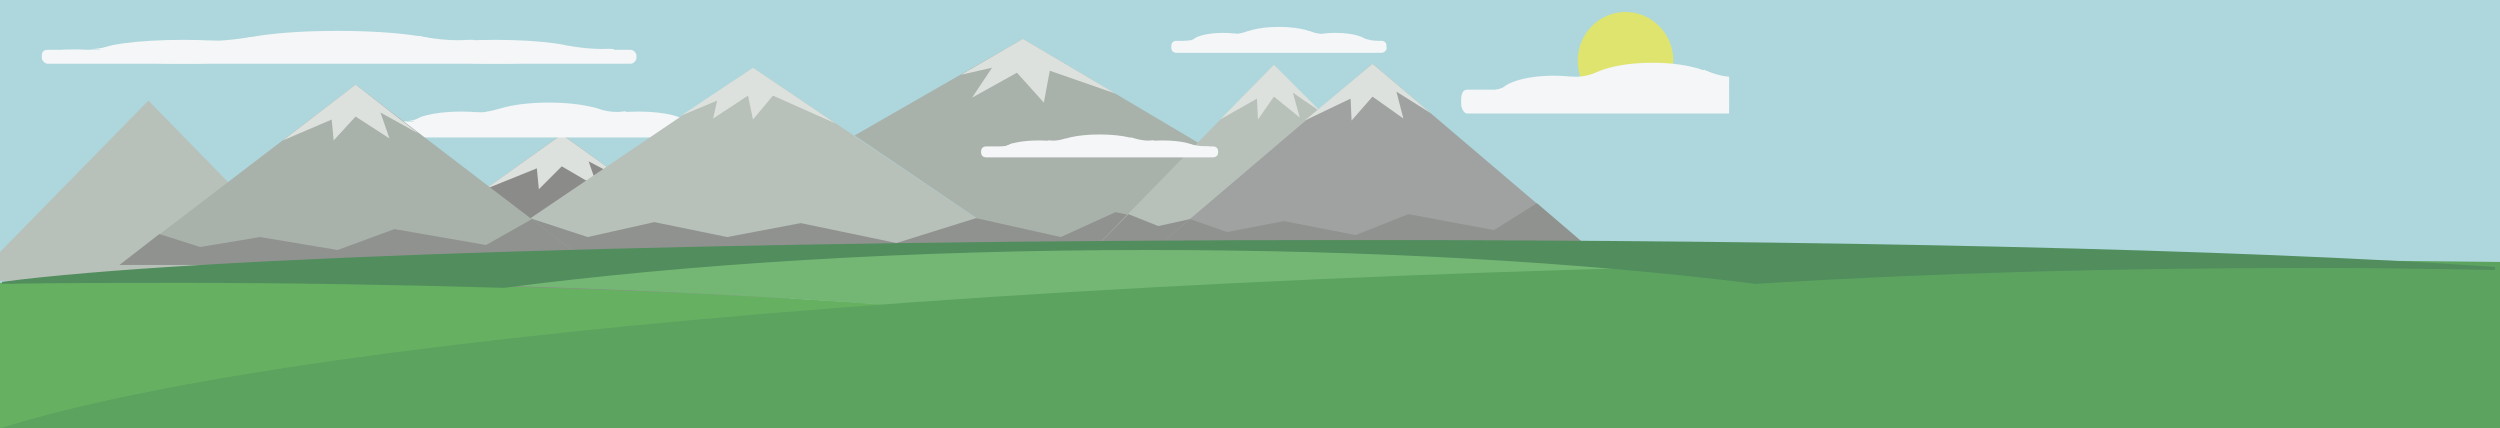 <?xml version="1.0" encoding="utf-8"?>
<!-- Generator: Adobe Illustrator 22.0.0, SVG Export Plug-In . SVG Version: 6.00 Build 0)  -->
<svg version="1.1" id="Слой_1" xmlns="http://www.w3.org/2000/svg" xmlns:xlink="http://www.w3.org/1999/xlink" x="0px" y="0px"
	 viewBox="0 0 251 43" style="enable-background:new 0 0 251 43;" xml:space="preserve" preserveAspectRatio="none">
<style type="text/css">
	.st0{fill:#ADD7DC;}
	.st1{fill:#B8C0BA;}
	.st2{fill:#8B8B8A;}
	.st3{fill:#DDE1DD;}
	.st4{fill:#F4F6F7;}
	.st5{fill:#A9B1AB;}
	.st6{fill:#909290;}
	.st7{fill:#9FA2A0;}
	.st8{fill:#66B161;}
	.st9{fill:#74B774;}
	.st10{fill:#DFE46E;}
	.st11{fill:#5CA360;}
	.st12{fill:#518D5D;}
</style>
<rect x="0" class="st0" width="251" height="43"/>
<polygon class="st1" points="0,28.2 32.6,28.2 14.9,10.1 0,25.3 "/>
<g>
	<polygon class="st2" points="56.4,13.5 31.3,31.5 81.5,31.5 	"/>
	<polygon class="st3" points="56.4,13.5 48.7,19 53.9,16.9 54.1,19 56.4,16.7 60,18.8 59.1,16.2 63.1,18.3 	"/>
</g>
<g>
	<ellipse class="st4" cx="55.1" cy="11.8" rx="6.1" ry="1.5"/>
	<path class="st4" d="M71.4,13.8H38.7c-0.4,0-0.7-0.3-0.7-0.7v-0.2c0-0.4,0.3-0.7,0.7-0.7h32.7c0.4,0,0.7,0.3,0.7,0.7v0.2
		C72.1,13.5,71.8,13.8,71.4,13.8z"/>
	<ellipse class="st4" cx="46.3" cy="12.4" rx="4.8" ry="1.2"/>
	<ellipse class="st4" cx="64.1" cy="12.4" rx="4.8" ry="1.2"/>
	<path class="st4" d="M42.4,11.7c0,0-0.8,0.6-2.7,0.5s4.7,0,4.7,0L42.4,11.7z"/>
	<path class="st4" d="M50.2,10.9c0,0-1.3,0.4-2.2,0.4c-1-0.1,1,0.7,1,0.7l2.5-0.1L50.2,10.9z"/>
	<path class="st4" d="M59.7,10.8c0,0,1.5,0.6,2.8,0.4s-1.1,0.9-1.1,0.9l-3.3-1L59.7,10.8z"/>
	<path class="st4" d="M68.3,11.8c0,0,1.2,0.4,2.2,0.3c1.1,0-1,0.7-1,0.7l-2.4-0.7L68.3,11.8z"/>
</g>
<g>
	<polygon class="st1" points="75.6,6.8 47.5,25.8 103.8,25.8 86.9,14.4 	"/>
	<polygon class="st5" points="102.7,3.9 121.6,15.1 135.1,25.8 103.8,25.8 85.8,13.6 	"/>
	<polygon class="st3" points="102.7,3.9 96.5,7.5 99.6,6.8 97.6,9.8 102.1,7.3 104.8,10.3 105.4,7.1 112,9.4 	"/>
	<polygon class="st6" points="47.5,25.8 53.2,21.9 59,23.8 65.7,22.3 73,23.8 80.4,22.4 90,24.4 98,21.9 106.5,23.8 112,21.3 
		121.3,23.2 128.2,20.3 135.1,25.8 	"/>
	<polygon class="st3" points="75.6,6.8 68.4,11.6 72,10.1 71.6,11.9 75.1,9.6 75.6,12 77.6,9.6 83.9,12.4 	"/>
</g>
<g>
	<polygon class="st1" points="127.9,6.5 110.2,24.6 145.6,24.6 	"/>
	<polygon class="st3" points="127.9,6.5 122.5,12 126.2,9.9 126.3,12 127.9,9.7 130.5,11.8 129.8,9.3 132.7,11.3 	"/>
	<polygon class="st6" points="110.2,24.6 113.3,21.5 116.3,22.7 120.8,21.7 126.6,23 130.8,21 137.7,22.6 141.2,20 145.6,24.6 	"/>
</g>
<g>
	<polygon class="st7" points="137.8,6.4 115.7,25.2 159.9,25.2 	"/>
	<polygon class="st3" points="137.8,6.4 131,12.1 135.6,9.9 135.7,12.1 137.8,9.7 140.9,11.9 140.2,9.2 143.7,11.4 	"/>
	<polygon class="st6" points="115.7,25.2 119.5,22 123.2,23.3 128.9,22.2 136.1,23.6 141.4,21.5 150,23.1 154.3,20.4 159.9,25.2 	
		"/>
</g>
<g>
	<polygon class="st5" points="35.7,8.5 12,26.6 59.4,26.6 	"/>
	<polygon class="st3" points="35.7,8.5 28.4,14.1 33.3,12 33.5,14.1 35.7,11.7 39.1,13.9 38.2,11.3 42,13.4 	"/>
	<polygon class="st6" points="12,26.6 16,23.5 20.1,24.8 26.1,23.8 33.9,25.1 39.6,23 48.8,24.6 53.4,22 59.4,26.6 	"/>
</g>
<path class="st8" d="M168.8,43C148,34.5,88.3,28.3,18,28.3c-6.1,0-12.1,0-18,0.1V43H168.8z"/>
<path class="st9" d="M176.4,28.3c-17.7-2.1-38.6-3.4-61-3.4c-24,0-46.3,1.4-64.7,3.8c26.8,0.8,51.2,2.6,71.1,5.1
	C137.3,31.5,155.8,29.6,176.4,28.3z"/>
<g>
	<ellipse class="st4" cx="33.9" cy="4.6" rx="10.7" ry="1.5"/>
	<path class="st4" d="M63.3,6.4H4.8c-0.3,0-0.6-0.3-0.6-0.6V5.6C4.2,5.2,4.4,5,4.8,5h58.5c0.3,0,0.6,0.3,0.6,0.6v0.2
		C63.9,6.1,63.6,6.4,63.3,6.4z"/>
	<ellipse class="st4" cx="18.4" cy="5.2" rx="8.5" ry="1.2"/>
	<ellipse class="st4" cx="49.7" cy="5.2" rx="8.5" ry="1.2"/>
	<path class="st4" d="M11.5,4.5c0,0-1.4,0.6-4.8,0.5S15,5,15,5L11.5,4.5z"/>
	<path class="st4" d="M25.3,3.7c0,0-2.3,0.4-4,0.4c-1.7-0.1,1.8,0.7,1.8,0.7l4.4-0.1L25.3,3.7z"/>
	<path class="st4" d="M42,3.6c0,0,2.7,0.6,5,0.4c2.3-0.1-1.9,0.9-1.9,0.9l-5.9-1L42,3.6z"/>
	<path class="st4" d="M57.1,4.6c0,0,2.1,0.4,4,0.3c1.9,0-1.7,0.7-1.7,0.7l-4.3-0.7L57.1,4.6z"/>
</g>
<g>
	<ellipse class="st4" cx="110.4" cy="14.5" rx="4.2" ry="1"/>
	<path class="st4" d="M121.8,15.8H99c-0.3,0-0.5-0.2-0.5-0.5v-0.1c0-0.3,0.2-0.5,0.5-0.5h22.8c0.3,0,0.5,0.2,0.5,0.5v0.1
		C122.3,15.6,122.1,15.8,121.8,15.8z"/>
	<ellipse class="st4" cx="104.3" cy="14.9" rx="3.4" ry="0.8"/>
	<ellipse class="st4" cx="116.7" cy="14.9" rx="3.4" ry="0.8"/>
	<path class="st4" d="M101.6,14.4c0,0-0.6,0.4-1.9,0.4c-1.3,0,3.3,0,3.3,0L101.6,14.4z"/>
	<path class="st4" d="M107,13.9c0,0-0.9,0.3-1.6,0.2c-0.7,0,0.7,0.5,0.7,0.5l1.7,0L107,13.9z"/>
	<path class="st4" d="M113.6,13.8c0,0,1.1,0.4,2,0.3c0.9-0.1-0.8,0.6-0.8,0.6l-2.3-0.6L113.6,13.8z"/>
	<path class="st4" d="M119.6,14.5c0,0,0.8,0.2,1.6,0.2c0.7,0-0.7,0.5-0.7,0.5l-1.7-0.5L119.6,14.5z"/>
</g>
<g>
	<ellipse class="st4" cx="128.4" cy="3.8" rx="3.9" ry="1.1"/>
	<path class="st4" d="M138.7,5.3h-20.6c-0.3,0-0.5-0.2-0.5-0.5V4.6c0-0.3,0.2-0.5,0.5-0.5h20.6c0.3,0,0.5,0.2,0.5,0.5v0.1
		C139.3,5,139,5.3,138.7,5.3z"/>
	<ellipse class="st4" cx="122.8" cy="4.2" rx="3.1" ry="0.9"/>
	<ellipse class="st4" cx="134.1" cy="4.2" rx="3.1" ry="0.9"/>
	<path class="st4" d="M120.4,3.7c0,0-0.5,0.4-1.7,0.4c-1.2,0,3,0,3,0L120.4,3.7z"/>
	<path class="st4" d="M125.4,3.1c0,0-0.8,0.3-1.4,0.3c-0.6,0,0.7,0.5,0.7,0.5l1.6,0L125.4,3.1z"/>
	<path class="st4" d="M131.4,3.1c0,0,1,0.4,1.8,0.3c0.8-0.1-0.7,0.7-0.7,0.7l-2.1-0.7L131.4,3.1z"/>
	<path class="st4" d="M136.8,3.8c0,0,0.8,0.3,1.4,0.3c0.7,0-0.6,0.6-0.6,0.6l-1.6-0.6L136.8,3.8z"/>
</g>
<ellipse class="st10" cx="163.2" cy="6.1" rx="4.8" ry="4.9"/>
<path class="st11" d="M0,43c31-9.8,119.6-16.9,224.2-16.9c9.1,0,18,0.1,26.8,0.2V43H0z"/>
<g>
	<ellipse class="st4" cx="165.9" cy="8.5" rx="6.8" ry="2.2"/>
	<ellipse class="st4" cx="156" cy="9.4" rx="5.4" ry="1.8"/>
	<path class="st4" d="M151.6,8.4c0,0-0.9,0.8-3.1,0.8c-2.2,0,5.3,0,5.3,0L151.6,8.4z"/>
	<path class="st4" d="M160.5,7.2c0,0-1.4,0.6-2.5,0.5c-1.1-0.1,1.2,1,1.2,1l2.8-0.1L160.5,7.2z"/>
	<path class="st4" d="M173.6,9h-26.3c-0.4,0-0.6,0.4-0.6,1v0.4c0,0.5,0.3,1,0.6,1h26.3V9z"/>
	<path class="st4" d="M173.6,7.7c-1.3-0.1-2.5-0.7-2.5-0.7l-1.8,0.5l3.8,1.4c0,0,0.2-0.1,0.5-0.3V7.7z"/>
	<path class="st4" d="M173.6,7.8c-1.8,0.3-3,0.9-3,1.6c0,0.7,1.2,1.3,3,1.6V7.8z"/>
</g>
<g>
	<path class="st12" d="M136,24.1c-63.4,0-117.1,1.7-135.8,4.2v0.2c5.9-0.1,11.9-0.1,18-0.1c11.1,0,22,0.2,32.4,0.5c0,0,0,0,0,0
		c18.4-2.4,40.7-3.8,64.7-3.8c22.4,0,43.3,1.2,61,3.4c0,0,0,0,0,0c17.5-1.1,36.4-1.6,56.2-1.6c6.1,0,12.1,0.1,18,0.2v-0.3
		C224.5,25,182.9,24.1,136,24.1z"/>
	<path class="st12" d="M52.7,28.9C52.8,28.9,52.8,28.9,52.7,28.9C52.8,28.9,52.8,28.9,52.7,28.9z"/>
</g>
</svg>
